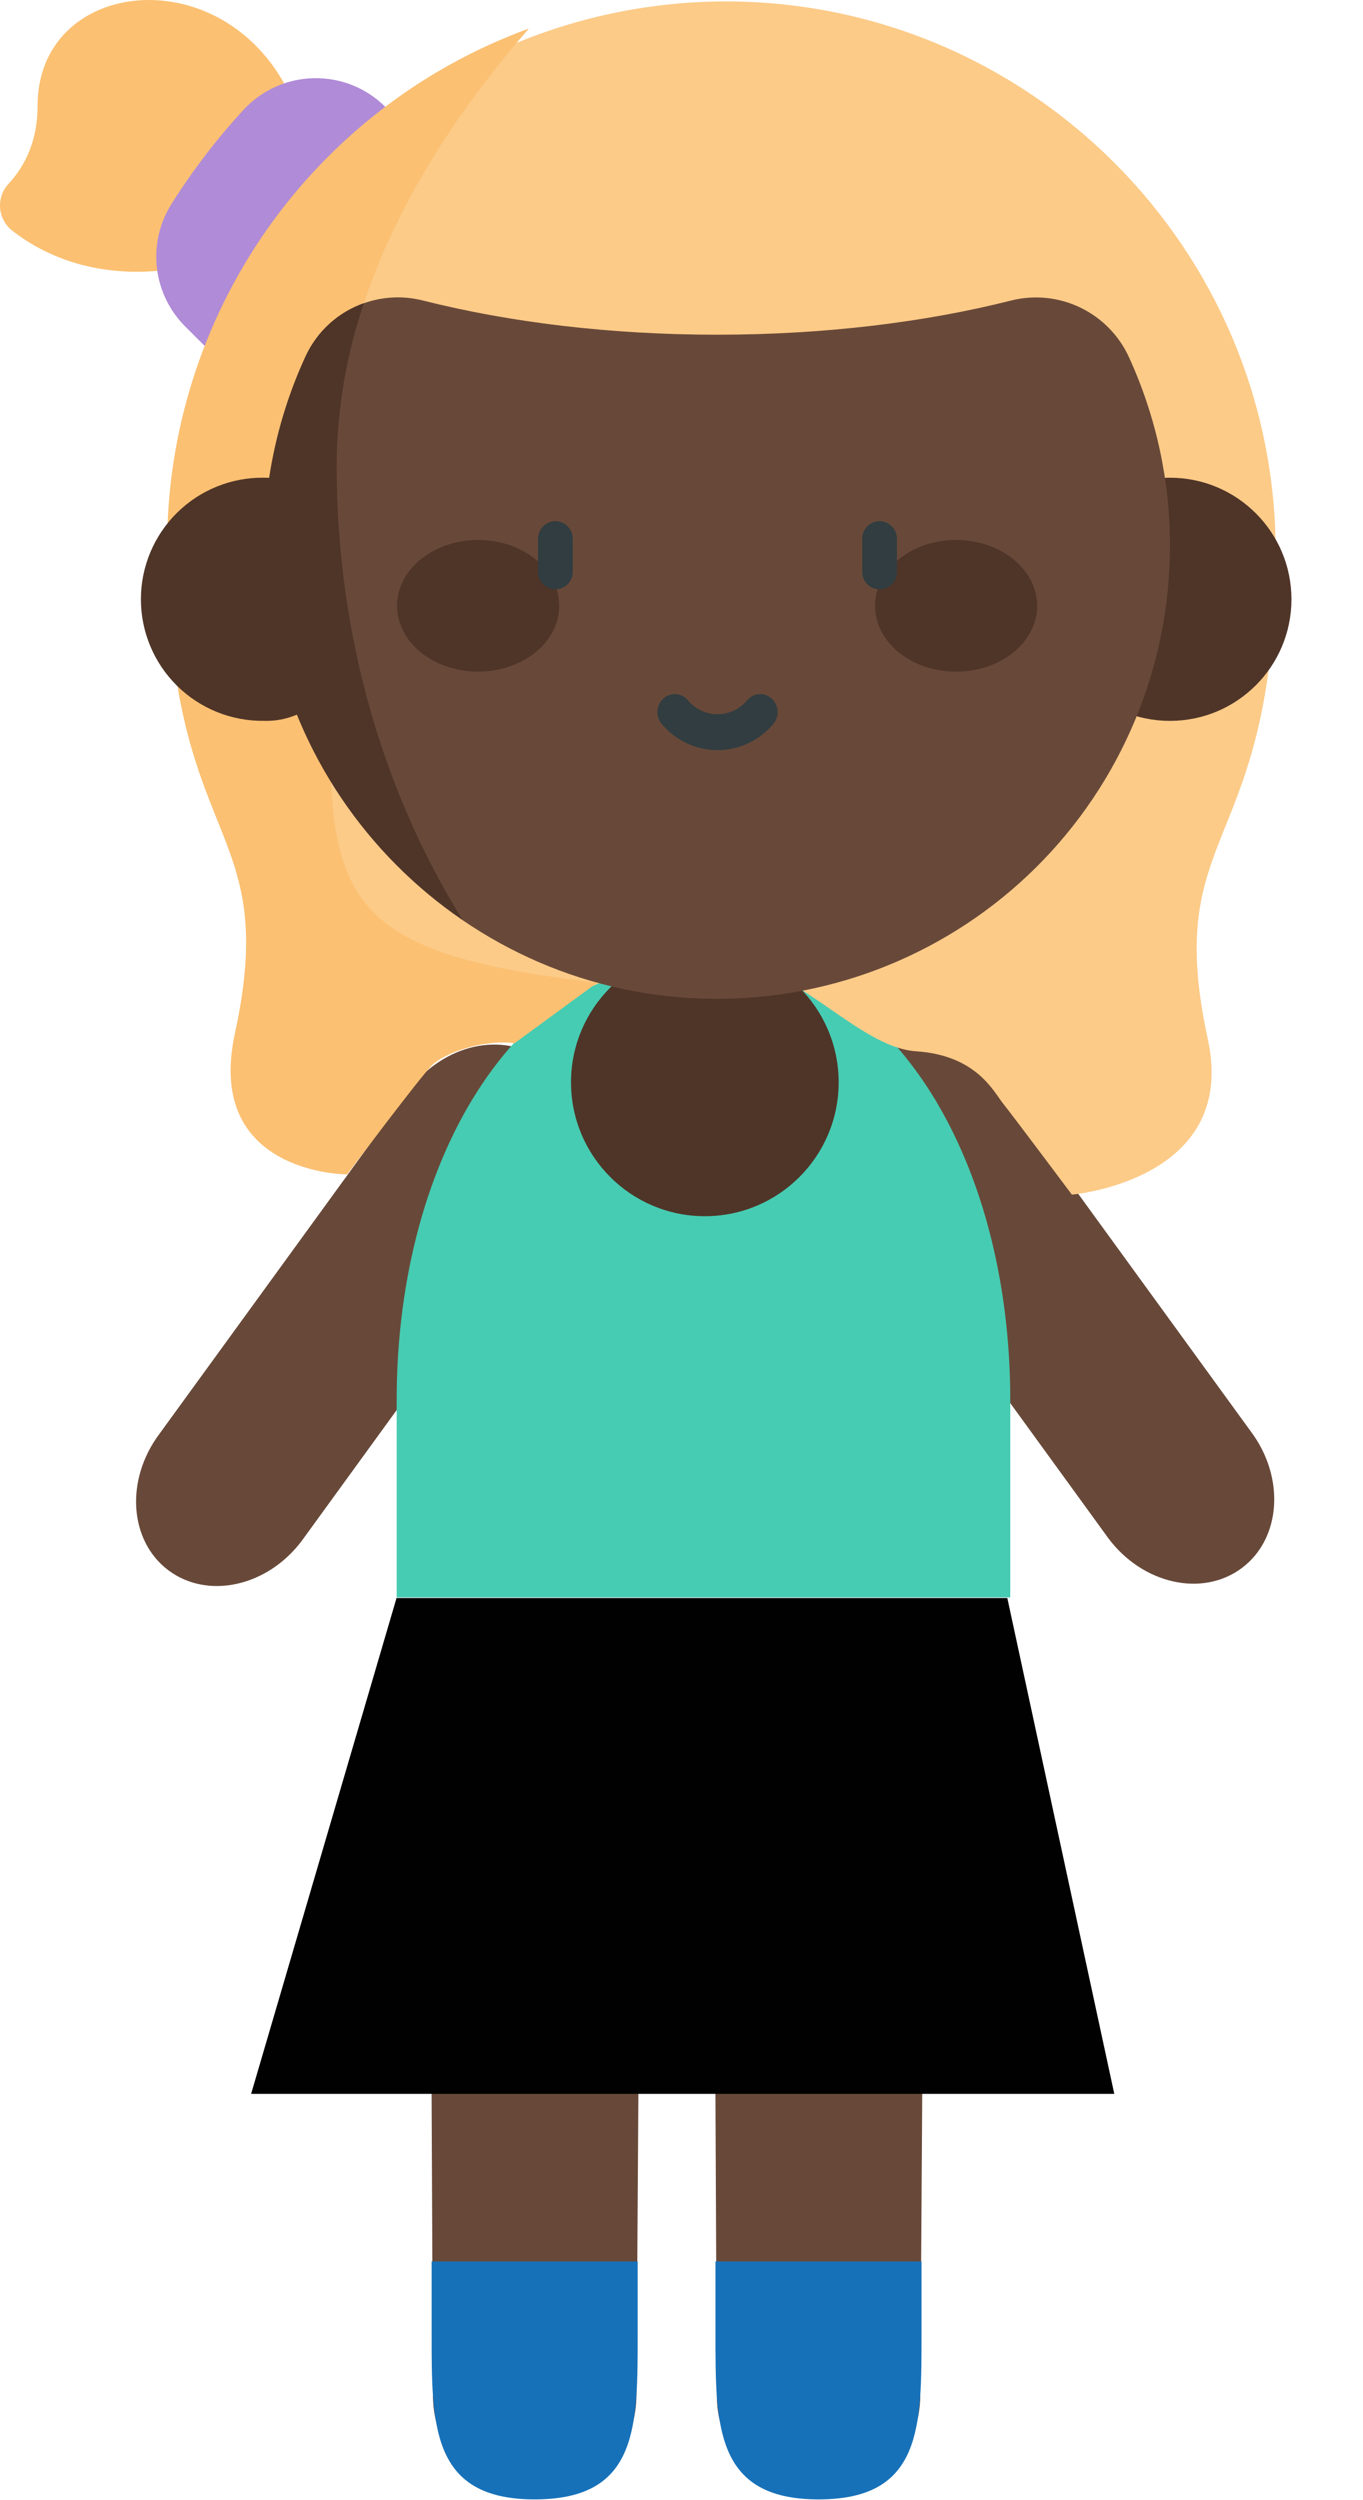 <svg width="342" height="627" viewBox="0 0 342 627" fill="none" xmlns="http://www.w3.org/2000/svg">
<g id="Girl-4">
<g id="black skirt">
<g id="legs">
<path id="Vector" d="M134.154 625.905C119.782 625.905 108.637 615.187 108.637 600.803L108.229 510.655C108.229 503.753 110.97 497.133 115.851 492.252C120.732 487.372 127.351 484.63 134.254 484.63C141.156 484.63 147.775 487.372 152.656 492.252C157.537 497.133 160.279 503.753 160.279 510.655L159.695 600.692C159.689 615.076 148.527 625.905 134.154 625.905Z" fill="#684939"/>
<path id="Vector_2" d="M205.376 625.905C191.003 625.905 179.859 615.187 179.859 600.803L179.45 510.655C179.45 503.753 182.192 497.133 187.073 492.252C191.953 487.372 198.573 484.63 205.475 484.63C212.377 484.63 218.997 487.372 223.878 492.252C228.758 497.133 231.5 503.753 231.5 510.655L230.916 600.692C230.911 615.076 219.749 625.905 205.376 625.905Z" fill="#684939"/>
</g>
<g id="shoes">
<path id="Vector_3" d="M108.305 567.135V584.935C108.305 608.058 108.037 626.804 134.155 626.804C160.274 626.804 160.005 608.438 160.005 584.935V567.135H108.305Z" fill="#1771B9"/>
<path id="Vector_4" d="M179.526 567.135V584.935C179.526 608.058 179.258 626.804 205.376 626.804C231.495 626.804 231.226 608.438 231.226 584.935V567.135H179.526Z" fill="#1771B9"/>
</g>
<path id="skirt" d="M252.753 400.757H99.496L63.009 525.103H279.592L252.753 400.757Z" fill="#010101"/>
</g>
<g id="tshirt aqua-sin manga cn cuello">
<g id="arms">
<path id="Vector_5" d="M313.873 359.01L251.18 272.744C242.563 261.244 227.566 257.913 217.697 265.311C207.827 272.708 206.831 288.009 215.451 299.498L278.125 385.794C286.742 397.294 301.733 400.624 311.608 393.228C321.483 385.832 322.49 370.509 313.873 359.01Z" fill="#684939"/>
<path id="Vector_6" d="M39.999 359.593L102.692 273.327C111.309 261.828 126.306 258.496 136.175 265.894C146.045 273.292 147.041 288.593 138.421 300.081L75.747 386.378C67.13 397.878 52.139 401.208 42.264 393.811C32.389 386.415 31.382 371.093 39.999 359.593Z" fill="#684939"/>
</g>
<path id="tshirt" d="M253.493 351.098C253.493 289.667 222.654 239.169 176.617 239.169C130.58 239.169 99.534 289.667 99.534 351.098C99.534 371.776 99.534 400.609 99.534 400.609H253.493C253.493 400.609 253.493 370.077 253.493 351.098Z" fill="#46CCB2"/>
<path id="neck" d="M176.856 305.004C195.401 305.004 210.435 289.97 210.435 271.424C210.435 252.879 195.401 237.845 176.856 237.845C158.311 237.845 143.277 252.879 143.277 271.424C143.277 289.97 158.311 305.004 176.856 305.004Z" fill="#4F3528"/>
</g>
<g id="girl face-7">
<g id="hair">
<path id="Vector_7" d="M9.431 26.49C9.431 35.084 6.48 41.444 2.085 46.146C1.339 46.967 0.771 47.934 0.418 48.985C0.064 50.036 -0.067 51.149 0.032 52.254C0.131 53.359 0.458 54.431 0.992 55.403C1.526 56.375 2.256 57.225 3.136 57.901C11.371 64.287 27.076 71.993 51.087 65.991L74.753 28.508C60.406 -11.274 9.431 -7.042 9.431 26.49Z" fill="#FBC072"/>
<path id="Vector_8" d="M96.711 26.826C94.356 24.473 91.551 22.62 88.462 21.379C85.373 20.138 82.066 19.535 78.738 19.604C75.41 19.674 72.131 20.415 69.097 21.784C66.062 23.153 63.337 25.121 61.082 27.57C54.346 34.879 48.294 42.79 43 51.203C40.019 55.943 38.735 61.555 39.359 67.121C39.983 72.686 42.478 77.874 46.435 81.836L51.339 86.74L96.711 26.826Z" fill="#B08BD7"/>
<path id="Vector_9" d="M303.057 260.576C310.835 296.041 268.955 299.592 268.955 299.592C268.955 299.592 254.175 279.845 251.74 276.808C249.305 273.77 245.061 264.656 229.872 263.643C214.682 262.63 198.986 240.352 178.226 239.846C170.964 239.669 146.834 244.909 135.695 255.542C99.8 269.351 56.018 283.633 61.075 260.576C72.737 206.656 44.05 214.91 44.05 138.37C44.088 101.777 58.641 66.695 84.516 40.82C110.391 14.945 145.474 0.392 182.066 0.354C258.175 0.354 320.082 62.267 320.082 138.37C320.082 214.91 291.394 206.656 303.057 260.576Z" fill="#FCCB88"/>
<path id="Vector_10" d="M84.471 116.712C84.471 76.035 105.557 38.298 132.709 7.162C106.102 16.855 83.121 34.499 66.883 57.7C50.645 80.9 41.937 108.533 41.94 136.851C41.94 213.392 70.627 205.137 58.964 259.057C51.186 294.523 87.088 294.529 87.088 294.529C87.088 294.529 105.316 270.225 108.354 267.187C111.392 264.149 121.012 260.605 129.113 261.618L149.872 246.428C66.749 236.874 84.471 217.062 84.471 116.712Z" fill="#FBC072"/>
</g>
<path id="right ear #rightEar" d="M293.558 180.784C310.397 180.784 324.048 167.133 324.048 150.294C324.048 133.455 310.397 119.805 293.558 119.805C276.719 119.805 263.069 133.455 263.069 150.294C263.069 167.133 276.719 180.784 293.558 180.784Z" fill="#4F3528"/>
<path id="head #head" d="M293.56 136.853C293.585 120.548 290.08 104.431 283.288 89.607C280.801 84.151 276.48 79.738 271.077 77.136C265.674 74.534 259.53 73.907 253.713 75.365C232.163 80.811 206.911 83.939 179.922 83.939C152.932 83.939 127.719 80.811 106.13 75.365C100.37 73.898 94.279 74.487 88.906 77.029C83.534 79.572 79.216 83.909 76.699 89.294C69.802 104.202 66.237 120.434 66.251 136.86C66.251 199.04 116.886 250.061 179.066 250.485C194.059 250.6 208.926 247.746 222.811 242.088C236.696 236.431 249.323 228.081 259.966 217.521C270.609 206.96 279.057 194.398 284.823 180.558C290.588 166.717 293.558 151.873 293.56 136.88V136.853Z" fill="#684939"/>
<path id="Left ear #leftEar" d="M116.042 230.657C96.19 198.704 84.469 159.314 84.469 116.698C84.546 102.864 86.854 89.133 91.306 76.035C88.116 77.154 85.184 78.902 82.681 81.174C80.179 83.447 78.158 86.198 76.737 89.265C72.259 98.971 69.181 109.262 67.595 119.833C67.177 119.833 66.759 119.8 66.289 119.8C62.248 119.741 58.235 120.486 54.485 121.991C50.734 123.497 47.32 125.733 44.441 128.57C41.563 131.406 39.277 134.787 37.717 138.515C36.157 142.244 35.353 146.245 35.353 150.286C35.353 154.328 36.157 158.329 37.717 162.057C39.277 165.785 41.563 169.166 44.441 172.003C47.32 174.839 50.734 177.076 54.485 178.581C58.235 180.087 62.248 180.832 66.289 180.772C69.12 180.862 71.937 180.324 74.536 179.199C83.019 200.054 97.455 217.951 116.042 230.657Z" fill="#4F3528"/>
<g id="face">
<g id="blush">
<path id="Vector_11" d="M119.974 168.44C131.206 168.44 140.309 161.048 140.309 151.932C140.309 142.816 131.238 135.417 119.974 135.417C108.709 135.417 99.632 142.809 99.632 151.932C99.632 161.055 108.742 168.44 119.974 168.44Z" fill="#4F3528"/>
<path id="Vector_12" d="M239.905 168.44C251.137 168.44 260.246 161.048 260.246 151.932C260.246 142.816 251.137 135.417 239.905 135.417C228.673 135.417 219.57 142.809 219.57 151.932C219.57 161.055 228.673 168.44 239.905 168.44Z" fill="#4F3528"/>
</g>
<path id="Vector_13" d="M139.355 130.685C138.18 130.705 137.061 131.191 136.244 132.036C135.428 132.881 134.98 134.015 134.999 135.19V143.268C134.976 143.855 135.072 144.44 135.281 144.989C135.49 145.537 135.807 146.038 136.214 146.461C136.621 146.884 137.109 147.221 137.65 147.451C138.19 147.681 138.771 147.799 139.358 147.799C139.945 147.799 140.526 147.681 141.066 147.451C141.606 147.221 142.094 146.884 142.501 146.461C142.908 146.038 143.226 145.537 143.435 144.989C143.643 144.44 143.739 143.855 143.717 143.268V135.19C143.726 134.608 143.621 134.03 143.407 133.488C143.193 132.946 142.874 132.452 142.469 132.034C142.064 131.615 141.58 131.281 141.046 131.049C140.512 130.818 139.937 130.694 139.355 130.685Z" fill="#313D40"/>
<path id="Vector_14" d="M220.703 130.685C220.121 130.694 219.546 130.818 219.011 131.049C218.477 131.281 217.993 131.615 217.588 132.034C217.183 132.452 216.865 132.946 216.651 133.488C216.436 134.03 216.331 134.608 216.341 135.19V143.268C216.318 143.855 216.414 144.44 216.623 144.989C216.832 145.537 217.149 146.038 217.556 146.461C217.963 146.884 218.451 147.221 218.991 147.451C219.531 147.681 220.113 147.799 220.7 147.799C221.287 147.799 221.868 147.681 222.408 147.451C222.948 147.221 223.436 146.884 223.843 146.461C224.25 146.038 224.568 145.537 224.776 144.989C224.985 144.44 225.081 143.855 225.058 143.268V135.19C225.078 134.015 224.63 132.881 223.813 132.036C222.996 131.191 221.878 130.705 220.703 130.685Z" fill="#313D40"/>
<path id="Vector_15" d="M193.621 175.179C193.196 174.79 192.696 174.492 192.152 174.303C191.608 174.113 191.031 174.037 190.457 174.077C189.882 174.117 189.321 174.274 188.809 174.537C188.297 174.801 187.843 175.166 187.477 175.61C186.572 176.707 185.435 177.591 184.149 178.198C182.862 178.804 181.458 179.119 180.035 179.119C178.613 179.119 177.208 178.804 175.922 178.198C174.636 177.591 173.499 176.707 172.594 175.61C172.227 175.166 171.774 174.801 171.262 174.537C170.749 174.274 170.189 174.117 169.614 174.077C169.04 174.037 168.463 174.113 167.919 174.303C167.375 174.492 166.875 174.79 166.449 175.179C165.575 175.98 165.043 177.088 164.964 178.271C164.885 179.454 165.265 180.623 166.025 181.533C167.732 183.594 169.873 185.253 172.294 186.391C174.716 187.53 177.359 188.12 180.035 188.12C182.711 188.12 185.355 187.53 187.776 186.391C190.198 185.253 192.339 183.594 194.046 181.533C194.806 180.623 195.186 179.454 195.107 178.271C195.028 177.088 194.496 175.98 193.621 175.179Z" fill="#313D40"/>
</g>
</g>
</g>
</svg>
